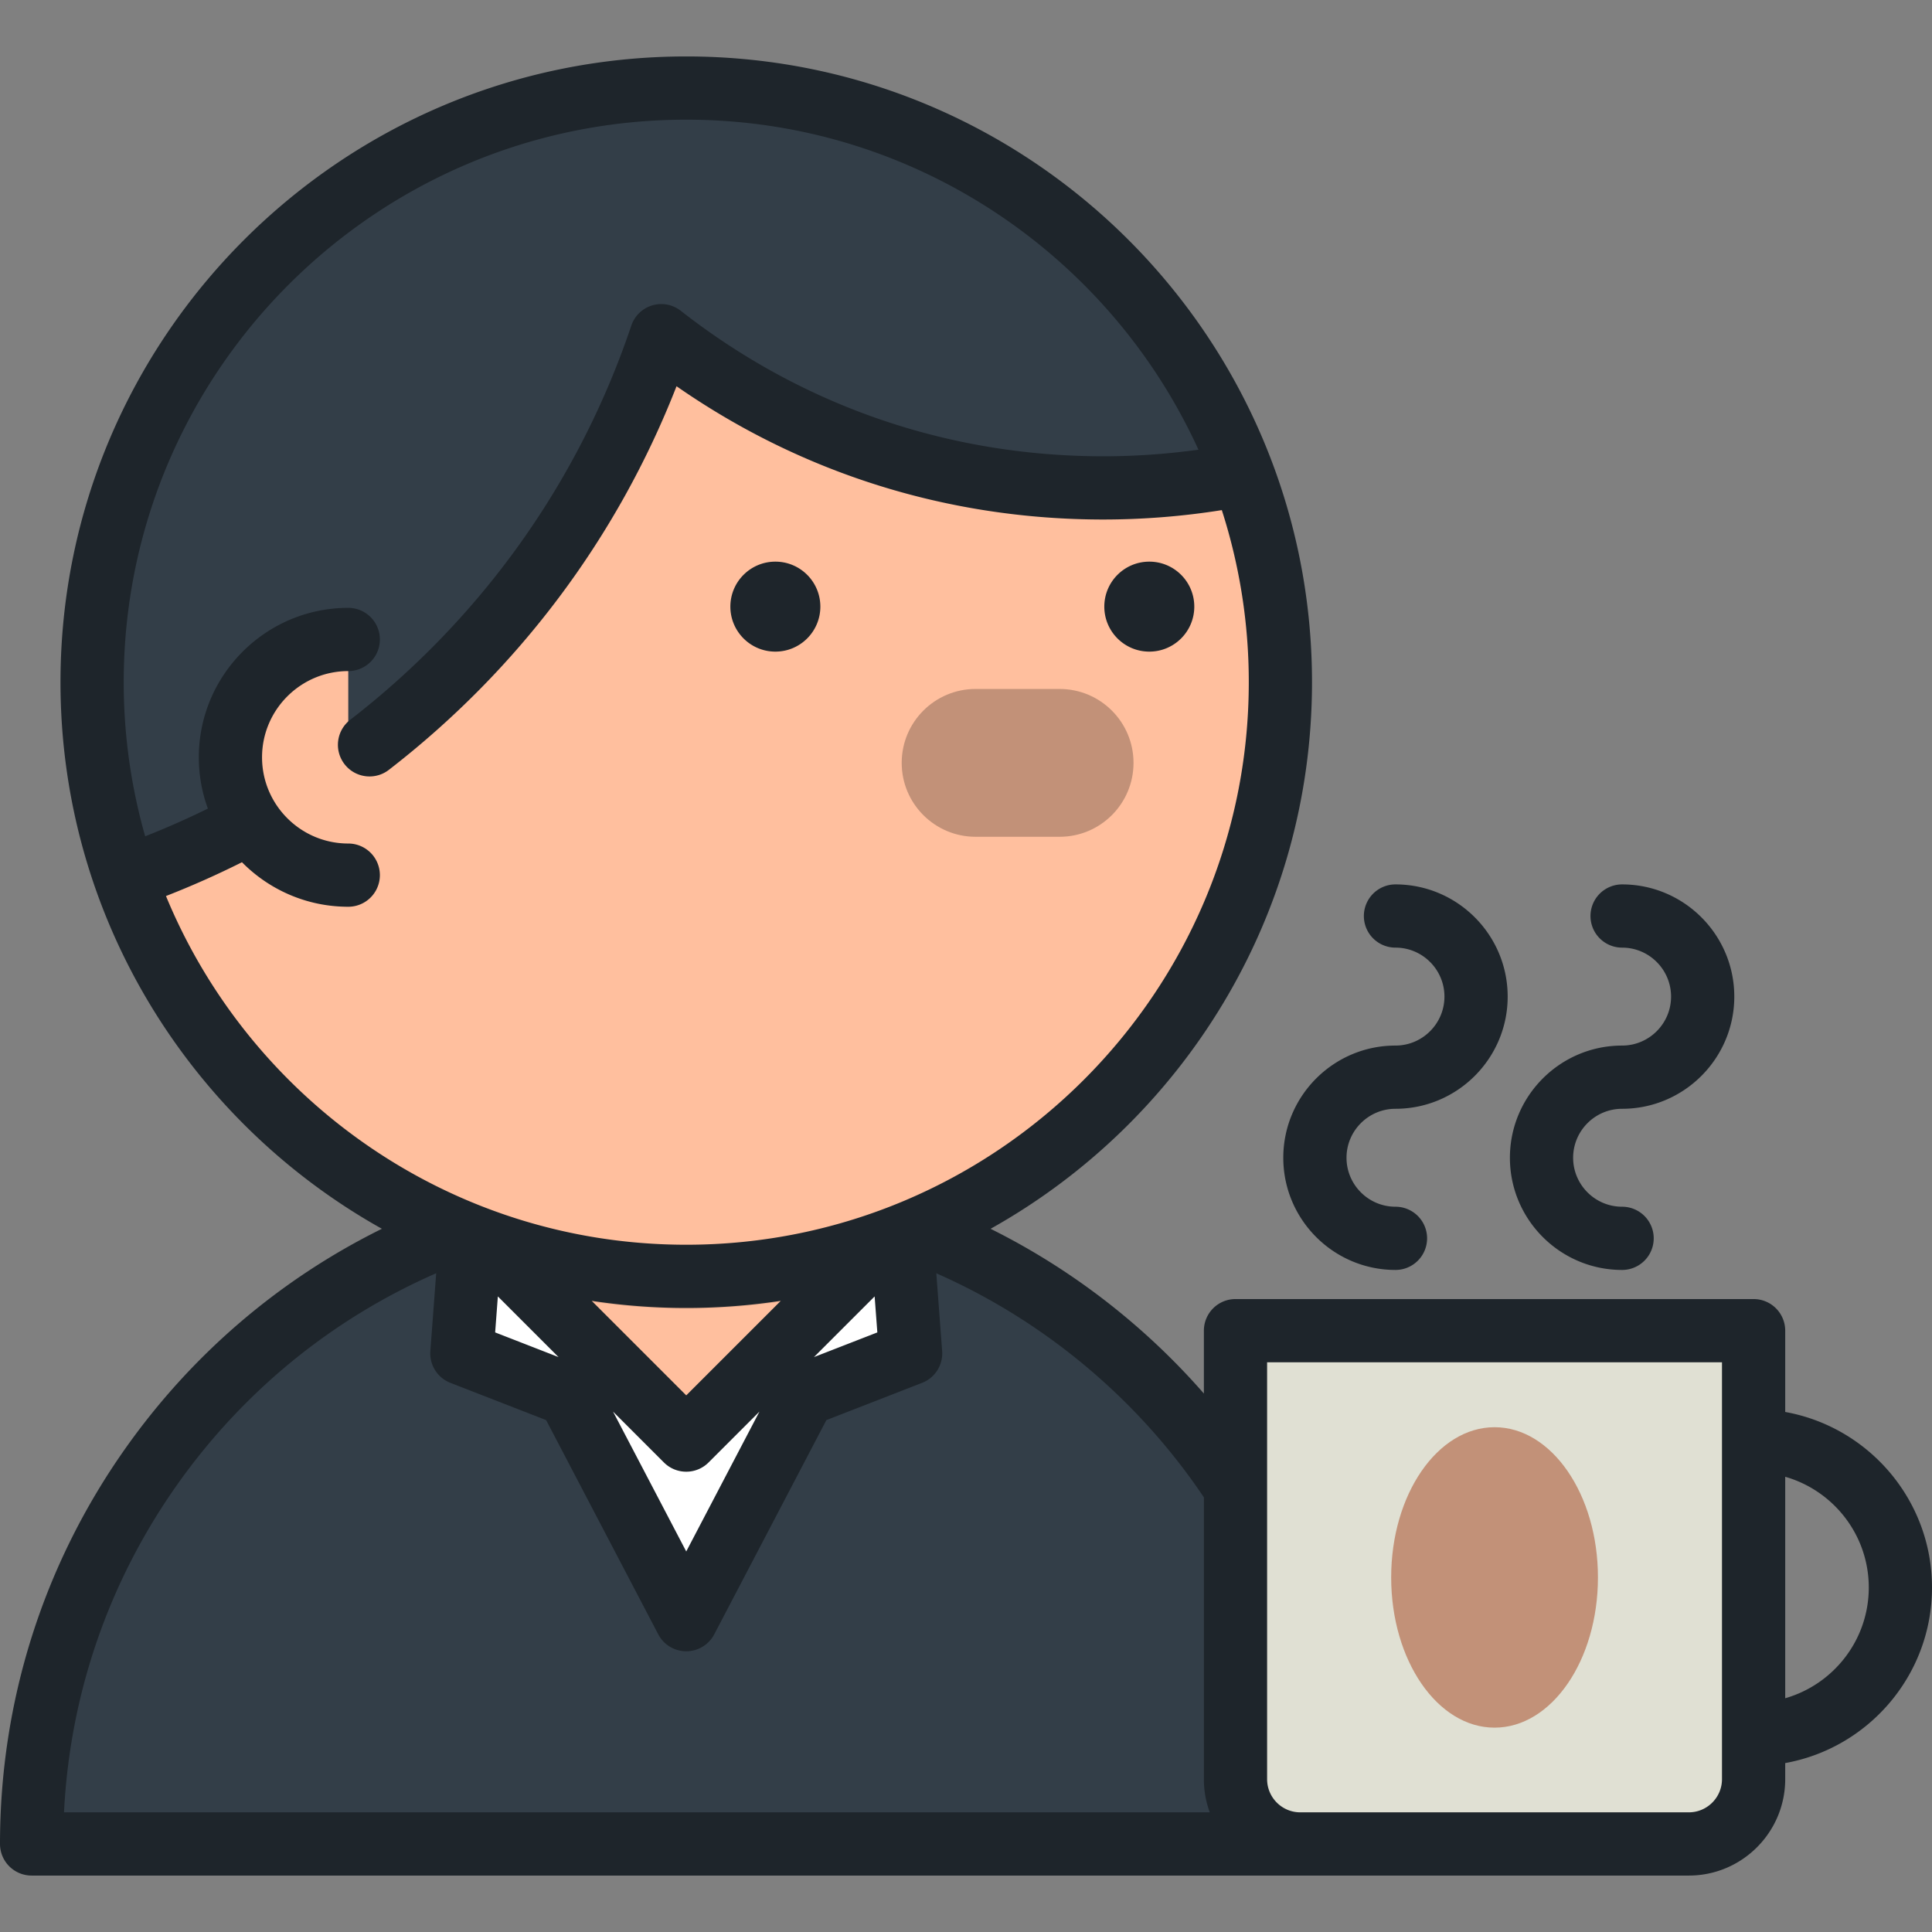 <svg xmlns="http://www.w3.org/2000/svg" viewBox="0 0 511.999 511.999"><rect x="0" y="0" width="511.999" height="511.999" fill="#808080" stroke="none"/><path fill="#333e48" d="M355.346 488.664c0-95.812-77.671-173.484-173.483-173.484-95.814 0-173.485 77.672-173.485 173.484h346.968z"/><g fill="#fff"><path d="m219.393 357.518-37.531 71.702-37.53-71.702z"/><path d="m238.761 324.738 2.562 33.924-59.461 23.142-59.461-23.142 2.562-33.924z"/></g><path fill="#ffbf9e" d="M181.862 315.18c-19.932 0-39.072 3.372-56.899 9.559l56.899 56.899 56.899-56.899c-17.826-6.187-36.966-9.559-56.899-9.559z"/><path d="M181.862 315.18c-25.537 0-49.782 5.52-71.614 15.428 21.684 10.383 45.968 16.202 71.614 16.202s49.93-5.819 71.613-16.202c-21.831-9.908-46.077-15.428-71.613-15.428z" opacity=".1"/><circle cx="181.861" cy="180.788" r="157.453" fill="#ffbf9e"/><path fill="#c29178" d="M280.808 182.582c10.818 0 19.586 8.77 19.586 19.586 0 10.819-8.769 19.587-19.586 19.587h-22.263c-10.818 0-19.586-8.769-19.586-19.587 0-10.817 8.769-19.586 19.586-19.586h22.263z"/><path fill="#333e48" d="M181.862 23.335c-86.961 0-157.455 70.495-157.455 157.454 0 18.133 3.074 35.545 8.715 51.756 66.785-23.262 119.53-76.49 142.124-143.587 32.292 25.271 72.956 40.338 117.14 40.338 12.666 0 25.036-1.249 37.01-3.609-22.339-59.782-79.961-102.352-147.534-102.352z"/><path fill="#ffbf9e" d="M92.294 169.466c-17.246 0-31.226 13.98-31.226 31.226s13.98 31.227 31.226 31.227v-62.453z"/><path fill="#e0e0d3" d="M327.419 352.641v118.861c0 9.439 7.724 17.162 17.163 17.162h102.976c9.439 0 17.163-7.722 17.163-17.162V352.641H327.419z"/><ellipse cx="396.073" cy="418.035" fill="#c29178" rx="27.398" ry="39.81"/><path fill="#1e252b" d="M429.873 336.549a8.378 8.378 0 0 0 0-16.756c-7.155 0-12.976-5.821-12.976-12.976 0-7.155 5.821-12.976 12.976-12.976 16.394 0 29.732-13.338 29.732-29.733 0-16.394-13.338-29.732-29.732-29.732a8.378 8.378 0 0 0 0 16.756c7.155 0 12.976 5.821 12.976 12.976 0 7.156-5.821 12.977-12.976 12.977-16.394 0-29.732 13.338-29.732 29.732s13.338 29.732 29.732 29.732zm-60.057-59.465c-16.394 0-29.732 13.338-29.732 29.732s13.338 29.732 29.732 29.732a8.378 8.378 0 0 0 0-16.756c-7.155 0-12.976-5.821-12.976-12.976 0-7.155 5.821-12.976 12.976-12.976 16.394 0 29.732-13.338 29.732-29.733 0-16.394-13.338-29.732-29.732-29.732a8.378 8.378 0 0 0 0 16.756c7.155 0 12.976 5.821 12.976 12.976 0 7.156-5.821 12.977-12.976 12.977zM205.479 172.686c6.584 0 11.922-5.337 11.922-11.922 0-6.585-5.337-11.922-11.922-11.922-6.583 0-11.923 5.336-11.923 11.922.001 6.585 5.34 11.922 11.923 11.922zm267.62 201.499v-21.544a8.378 8.378 0 0 0-8.378-8.378H327.419a8.378 8.378 0 0 0-8.378 8.378v16.661c-15.782-18.073-35.084-32.996-56.526-43.659 50.771-28.382 85.181-82.67 85.181-144.853 0-91.44-74.392-165.832-165.832-165.832-91.441 0-165.833 74.392-165.833 165.832 0 62.18 34.406 116.467 85.174 144.85-27.062 13.376-50.339 33.237-67.986 58.221C11.486 414.629 0 450.869 0 488.664a8.378 8.378 0 0 0 8.378 8.378h439.178c14.083 0 25.541-11.457 25.541-25.54v-4.273c22.086-3.968 38.901-23.311 38.901-46.522.002-23.212-16.813-42.554-38.899-46.522zM43.985 237.458a238.11 238.11 0 0 0 20.14-8.96c7.185 7.279 17.157 11.8 28.168 11.8a8.378 8.378 0 0 0 0-16.756c-12.598 0-22.848-10.25-22.848-22.849s10.249-22.848 22.848-22.848a8.378 8.378 0 0 0 0-16.756c-21.838 0-39.604 17.766-39.604 39.604 0 4.772.849 9.35 2.403 13.59a221.03 221.03 0 0 1-16.62 7.345 148.688 148.688 0 0 1-5.687-40.838c0-82.201 66.875-149.076 149.077-149.076 60.239 0 112.245 35.915 135.735 87.457a183.38 183.38 0 0 1-25.211 1.748c-41.023 0-79.743-13.334-111.977-38.558a8.378 8.378 0 0 0-13.103 3.924c-13.957 41.449-39.72 77.576-74.502 104.474a8.377 8.377 0 0 0-1.502 11.753 8.365 8.365 0 0 0 6.633 3.254c1.79 0 3.594-.572 5.12-1.75 34.377-26.584 60.563-61.557 76.234-101.66 33.271 23.147 72.135 35.321 113.097 35.321a200.48 200.48 0 0 0 31.408-2.491 148.535 148.535 0 0 1 7.145 45.606c0 82.202-66.875 149.077-149.076 149.077-62.15-.002-115.529-38.235-137.878-92.411zm188.518 115.646-16.796 6.537 16.079-16.079.717 9.542zm-50.641 16.685-25.058-25.057a166.467 166.467 0 0 0 25.058 1.891c8.517 0 16.884-.647 25.058-1.891l-25.058 25.057zm19.402 4.295-19.403 37.069-19.404-37.072 13.48 13.48c1.635 1.635 3.78 2.454 5.924 2.454s4.288-.818 5.924-2.454l13.479-13.477zm-53.246-14.443-16.798-6.538.717-9.543 16.081 16.081zM16.964 480.285c1.556-31.277 11.828-61.113 29.94-86.757 17.52-24.807 41.146-44.048 68.691-56.109l-1.548 20.616a8.378 8.378 0 0 0 5.316 8.435l25.366 9.872 29.71 56.764a8.376 8.376 0 0 0 14.846 0l29.71-56.764 25.366-9.872a8.378 8.378 0 0 0 5.316-8.435l-1.547-20.601c28.572 12.572 53.436 33.351 70.91 59.376v74.692c0 3.085.55 6.043 1.557 8.784l-303.633-.001zm439.378-8.783c0 4.844-3.941 8.784-8.785 8.784H344.581c-4.845 0-8.785-3.94-8.785-8.784V361.019h120.546v110.483zm16.757-21.45v-58.69c12.768 3.652 22.145 15.42 22.145 29.345 0 13.925-9.377 25.694-22.145 29.345zM304.576 172.686c6.583 0 11.922-5.337 11.922-11.922 0-6.585-5.337-11.922-11.922-11.922-6.585 0-11.923 5.336-11.923 11.922.001 6.585 5.339 11.922 11.923 11.922z"/></svg>